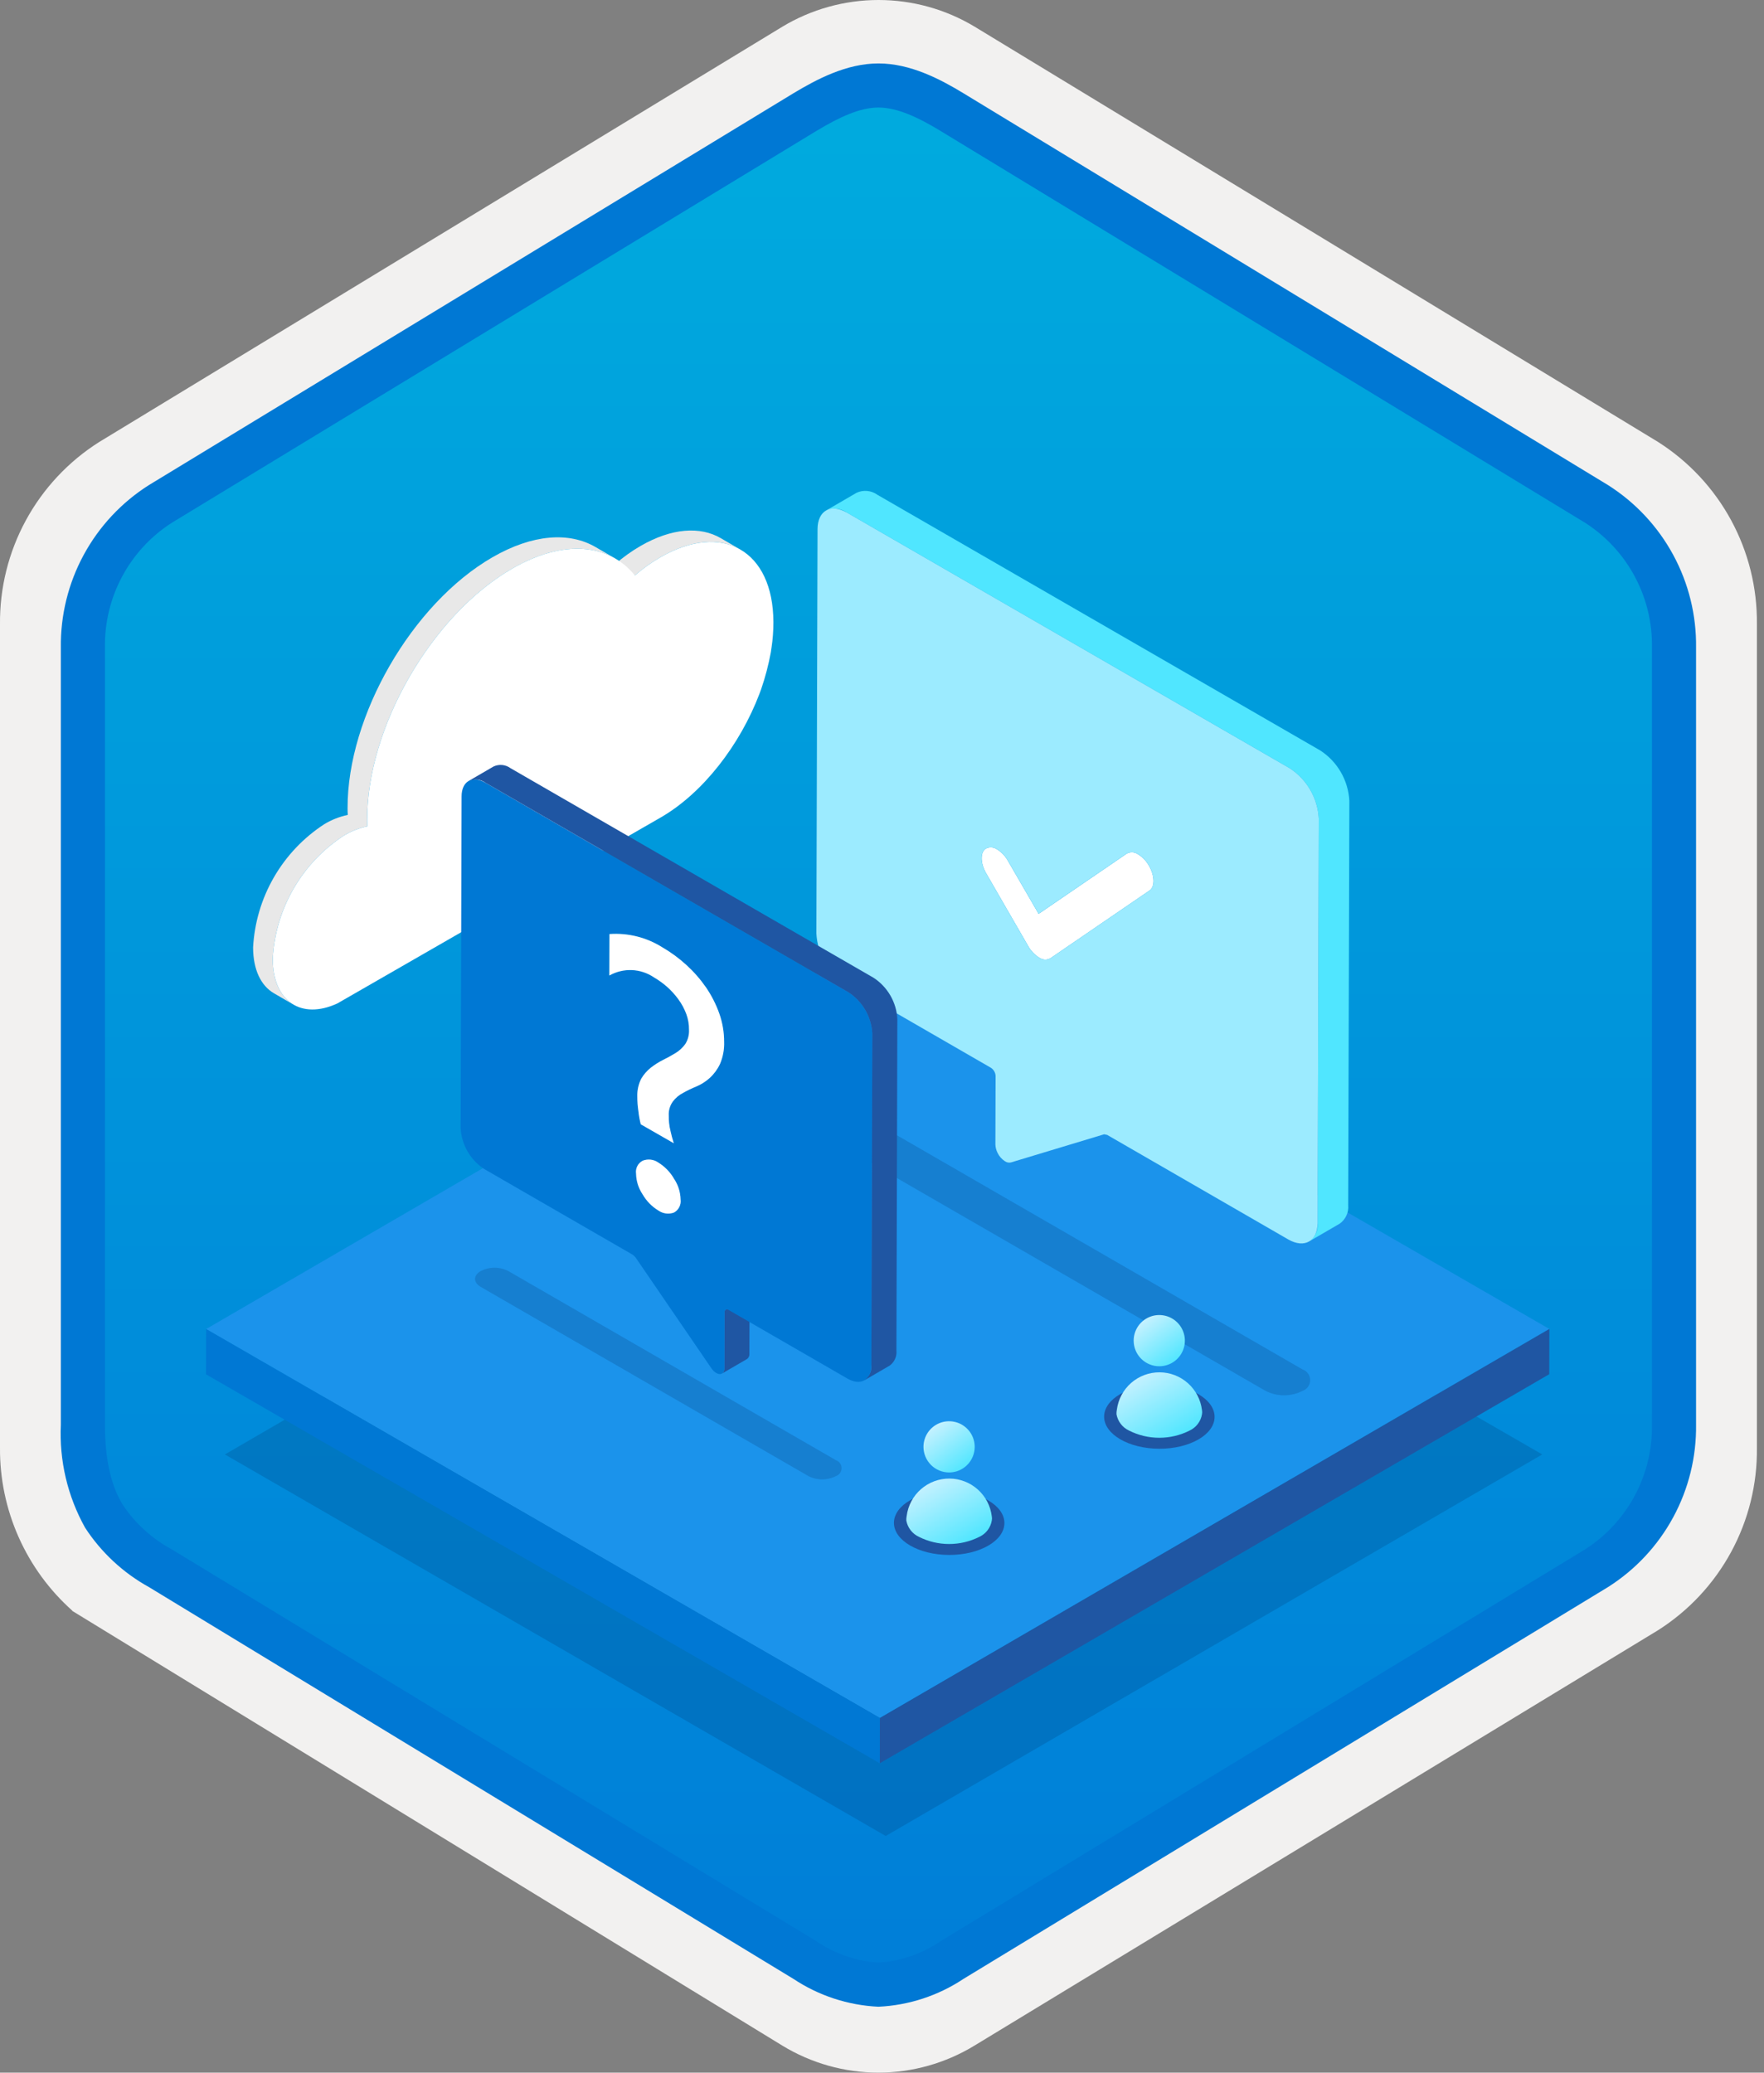 <svg width="160" height="188" viewBox="0 0 160 188" fill="none" xmlns="http://www.w3.org/2000/svg">
<rect x="0" y="0" width="160" height="188" fill="#808080" stroke="none"/>
<g clip-path="url(#clip0)">
<path d="M79.678 188C82.759 187.994 85.78 187.141 88.408 185.534L150.384 147.874C153.165 146.11 155.449 143.665 157.019 140.771C158.589 137.876 159.394 134.628 159.356 131.336V56.621C159.392 53.328 158.587 50.081 157.017 47.187C155.447 44.293 153.163 41.848 150.384 40.083L88.408 2.423C85.775 0.838 82.759 0 79.686 0C76.612 0 73.596 0.838 70.963 2.423L8.988 40.098C6.205 41.86 3.918 44.305 2.345 47.199C0.772 50.093 -0.035 53.342 4.1431e-06 56.636V131.336C-0.019 134.119 0.556 136.874 1.686 139.418C2.816 141.962 4.474 144.236 6.552 146.089V146.115L70.963 185.549C73.588 187.149 76.603 187.996 79.678 188V188ZM80.326 6.952C82.278 6.952 84.755 8.165 86.465 9.209L147.222 46.403C150.974 48.688 153.09 55.284 153.09 60.035L152.458 131.336C152.458 136.087 149.259 140.355 145.506 142.64L85.11 179.021C81.676 181.109 78.885 181.109 75.451 179.021L14.243 142.549C10.49 140.265 7.472 136.072 7.472 131.336V57.688C7.504 55.323 8.113 53.001 9.246 50.925C10.379 48.848 12.001 47.079 13.972 45.771L74.548 9.209C76.258 8.165 78.374 6.952 80.326 6.952Z" fill="#F2F1F0"/>
<path fill-rule="evenodd" clip-rule="evenodd" d="M87.576 10.532C85.206 9.058 82.47 8.277 79.678 8.277C76.887 8.277 74.151 9.058 71.78 10.532L15.645 44.863C13.119 46.475 11.047 48.705 9.625 51.343C8.203 53.98 7.479 56.937 7.52 59.933V128.036C7.48 131.032 8.206 133.989 9.627 136.626C11.049 139.263 13.121 141.493 15.645 143.106L71.78 177.437C74.151 178.911 76.887 179.692 79.678 179.692C82.47 179.692 85.206 178.911 87.576 177.437L143.711 143.106C146.236 141.494 148.307 139.263 149.729 136.626C151.151 133.989 151.877 131.032 151.837 128.036V59.933C151.875 56.938 151.149 53.982 149.727 51.345C148.305 48.708 146.234 46.477 143.711 44.863L87.576 10.532Z" fill="url(#paint0_linear)"/>
<path fill-rule="evenodd" clip-rule="evenodd" d="M79.678 9.754C81.362 9.754 83.244 10.62 85.311 11.878L143.777 47.42C145.668 48.633 147.218 50.31 148.278 52.291C149.339 54.273 149.875 56.492 149.837 58.739V129.217C149.875 131.464 149.339 133.683 148.278 135.664C147.218 137.645 145.668 139.322 143.777 140.535L85.312 176.077L85.311 176.078C83.641 177.217 81.696 177.888 79.678 178.021C77.661 177.888 75.716 177.217 74.046 176.078L74.045 176.077L15.582 140.537L15.58 140.536C13.792 139.572 12.267 138.185 11.138 136.496C10.161 134.893 9.52 132.678 9.52 129.217V58.739C9.482 56.492 10.018 54.273 11.079 52.292C12.139 50.311 13.688 48.634 15.58 47.42L74.037 11.883L74.041 11.881C76.124 10.628 77.985 9.754 79.678 9.754ZM87.391 8.461L145.855 44.002C148.333 45.572 150.368 47.751 151.765 50.331C153.162 52.91 153.876 55.805 153.837 58.739V129.217C153.876 132.151 153.162 135.045 151.765 137.625C150.368 140.205 148.333 142.384 145.855 143.954L87.39 179.495C85.096 181.02 82.43 181.893 79.678 182.021C76.926 181.893 74.261 181.02 71.967 179.495H71.966L13.502 143.953L13.499 143.952C11.164 142.659 9.181 140.814 7.723 138.578C6.128 135.725 5.365 132.482 5.52 129.217V58.739C5.481 55.805 6.194 52.91 7.592 50.331C8.989 47.751 11.024 45.572 13.502 44.002L71.967 8.46L71.975 8.455C74.066 7.198 76.773 5.754 79.678 5.754C82.564 5.754 85.282 7.177 87.391 8.461V8.461Z" fill="#0078D4"/>
<path opacity="0.2" d="M139.887 131.926L80.337 166.533L20.398 131.927L79.948 97.32L139.887 131.926Z" fill="#003067"/>
<path d="M140.532 120.545L79.81 155.833L18.698 120.55L79.42 85.262L140.532 120.545Z" fill="#1B93EB"/>
<path d="M140.532 120.543L140.52 124.649L79.798 159.937L79.81 155.831L140.532 120.543Z" fill="#1F56A3"/>
<path d="M79.81 155.834L79.798 159.94L18.686 124.657L18.698 120.551L79.81 155.834Z" fill="#0078D4"/>
<path d="M91.102 138.154C91.107 136.551 88.868 135.246 86.101 135.238C83.334 135.23 81.087 136.523 81.083 138.126C81.078 139.728 83.317 141.034 86.084 141.042C88.851 141.049 91.098 139.757 91.102 138.154Z" fill="#1F56A3"/>
<path d="M89.959 137.55C89.849 136.607 89.397 135.738 88.69 135.105C87.983 134.472 87.069 134.119 86.12 134.113C85.171 134.108 84.252 134.449 83.538 135.073C82.823 135.697 82.361 136.561 82.239 137.502C82.211 137.639 82.2 137.778 82.205 137.917C82.262 138.237 82.395 138.538 82.593 138.796C82.791 139.054 83.048 139.26 83.343 139.397C84.195 139.827 85.135 140.05 86.09 140.05C87.043 140.05 87.984 139.827 88.836 139.397C89.129 139.26 89.385 139.054 89.581 138.796C89.777 138.538 89.906 138.236 89.959 137.917C89.983 137.796 89.983 137.671 89.959 137.55V137.55Z" fill="url(#paint1_linear)"/>
<path d="M86.099 133.56C86.558 133.557 87.006 133.419 87.386 133.162C87.766 132.905 88.061 132.541 88.235 132.116C88.409 131.691 88.453 131.225 88.362 130.775C88.27 130.325 88.048 129.913 87.722 129.589C87.397 129.266 86.983 129.046 86.533 128.958C86.083 128.869 85.616 128.916 85.193 129.092C84.769 129.269 84.407 129.566 84.152 129.948C83.898 130.33 83.762 130.778 83.762 131.237C83.762 131.543 83.823 131.846 83.941 132.129C84.059 132.411 84.231 132.668 84.448 132.884C84.665 133.1 84.923 133.27 85.206 133.386C85.49 133.503 85.793 133.561 86.099 133.56V133.56Z" fill="url(#paint2_linear)"/>
<path d="M65.375 48.813C63.514 47.731 60.94 47.881 58.098 49.522C57.284 49.993 56.517 50.542 55.808 51.16L57.589 52.195C58.298 51.577 59.065 51.029 59.879 50.557C62.721 48.916 65.296 48.766 67.156 49.848L65.375 48.813Z" fill="#E8E8E8"/>
<path d="M44.656 50.554C37.38 54.755 31.502 64.935 31.526 73.306C31.526 73.519 31.527 73.723 31.544 73.917C30.791 74.076 30.07 74.359 29.413 74.758C27.532 75.981 25.966 77.632 24.844 79.576C23.722 81.519 23.075 83.7 22.956 85.941C22.962 87.986 23.684 89.419 24.846 90.094L26.627 91.129C25.465 90.454 24.743 89.021 24.737 86.976C24.856 84.735 25.503 82.554 26.625 80.611C27.747 78.667 29.313 77.016 31.194 75.793C31.852 75.395 32.572 75.111 33.324 74.952C33.308 74.758 33.307 74.554 33.306 74.341C33.283 65.97 39.16 55.79 46.437 51.589C50.099 49.474 53.406 49.265 55.803 50.658L54.022 49.623C51.626 48.23 48.318 48.439 44.656 50.554Z" fill="#E8E8E8"/>
<path d="M46.437 51.587C39.16 55.788 33.283 65.968 33.306 74.339C33.307 74.552 33.308 74.756 33.324 74.951C32.572 75.109 31.852 75.393 31.194 75.791C29.313 77.014 27.747 78.665 26.625 80.609C25.503 82.552 24.856 84.733 24.737 86.974C24.748 90.849 27.33 92.524 30.599 91.018L59.93 74.148C63.778 71.927 67.127 67.551 68.883 62.935C68.923 62.809 68.988 62.67 69.028 62.545C69.413 61.432 69.713 60.29 69.923 59.131C69.931 59.006 69.963 58.867 69.978 58.756C70.094 57.985 70.152 57.207 70.15 56.428C70.131 49.931 65.534 47.292 59.879 50.557C59.065 51.029 58.298 51.577 57.589 52.195C55.23 49.296 51.124 48.881 46.437 51.587Z" fill="white"/>
<path opacity="0.2" d="M118.136 124.212C118.339 124.28 118.516 124.41 118.641 124.584C118.767 124.758 118.835 124.967 118.836 125.181C118.837 125.395 118.771 125.605 118.648 125.78C118.524 125.955 118.349 126.087 118.147 126.158C117.627 126.424 117.051 126.562 116.467 126.562C115.883 126.562 115.307 126.424 114.786 126.158L74.755 103.046C73.817 102.505 73.812 101.641 74.744 101.099C75.264 100.834 75.84 100.695 76.424 100.695C77.009 100.695 77.585 100.834 78.105 101.099L118.136 124.212Z" fill="#003067"/>
<path d="M119.761 68.077L79.584 44.881C79.314 44.685 78.996 44.565 78.664 44.532C78.332 44.5 77.997 44.557 77.695 44.697L74.922 46.309C75.225 46.168 75.559 46.111 75.891 46.144C76.224 46.176 76.541 46.296 76.811 46.492L116.988 69.689C117.753 70.188 118.39 70.86 118.847 71.651C119.304 72.442 119.567 73.33 119.617 74.242L119.513 110.927C119.543 111.251 119.487 111.576 119.351 111.871C119.214 112.166 119.003 112.419 118.738 112.606L121.511 110.995C121.776 110.808 121.987 110.554 122.123 110.259C122.26 109.965 122.316 109.639 122.286 109.316L122.39 72.631C122.34 71.719 122.076 70.831 121.62 70.04C121.163 69.249 120.526 68.577 119.761 68.077V68.077Z" fill="#50E6FF"/>
<path d="M103.239 77.498C103.622 77.735 103.942 78.062 104.17 78.451C104.746 79.391 104.781 80.423 104.264 80.775L95.277 86.919C95.122 87.007 94.945 87.049 94.767 87.041C94.589 87.033 94.417 86.975 94.271 86.873C93.846 86.612 93.496 86.246 93.255 85.809L89.449 79.218C88.898 78.264 88.901 77.254 89.456 76.952C89.614 76.878 89.788 76.847 89.962 76.864C90.136 76.88 90.302 76.943 90.443 77.045C90.856 77.302 91.195 77.663 91.427 78.091L94.207 82.89L102.198 77.428C102.36 77.339 102.544 77.299 102.728 77.311C102.913 77.323 103.09 77.388 103.239 77.498V77.498Z" fill="white"/>
<path d="M116.988 69.689C117.753 70.188 118.39 70.86 118.847 71.651C119.304 72.442 119.568 73.33 119.617 74.242L119.513 110.927C119.496 112.594 118.312 113.254 116.867 112.435L100.427 102.943L100.15 102.885L91.702 105.437C91.611 105.459 91.515 105.462 91.423 105.445C91.33 105.428 91.242 105.393 91.164 105.34C90.863 105.149 90.623 104.876 90.472 104.553C90.36 104.326 90.296 104.077 90.285 103.824L90.303 97.604C90.298 97.454 90.257 97.307 90.182 97.176C90.108 97.045 90.004 96.934 89.877 96.852L76.677 89.231C75.912 88.732 75.276 88.06 74.819 87.269C74.362 86.478 74.098 85.59 74.049 84.678L74.153 47.993C74.157 46.319 75.354 45.651 76.811 46.492L116.988 69.689ZM104.264 80.773C104.781 80.42 104.746 79.388 104.17 78.449C103.942 78.06 103.622 77.733 103.239 77.495C103.09 77.386 102.913 77.321 102.728 77.309C102.544 77.297 102.36 77.337 102.198 77.426L94.207 82.887L91.427 78.088C91.195 77.66 90.856 77.3 90.443 77.043C90.302 76.94 90.136 76.878 89.962 76.861C89.788 76.845 89.614 76.876 89.456 76.95C88.901 77.251 88.898 78.262 89.449 79.216L93.255 85.807C93.49 86.236 93.831 86.597 94.246 86.856C94.394 86.963 94.57 87.026 94.752 87.037C94.935 87.047 95.117 87.006 95.277 86.917L104.264 80.773" fill="#9CEBFF"/>
<path d="M68.09 117.473L65.817 118.794C65.781 118.819 65.752 118.854 65.734 118.894C65.715 118.934 65.708 118.979 65.713 119.023H65.713L65.698 124.134C65.705 124.222 65.689 124.311 65.651 124.391C65.613 124.471 65.555 124.54 65.483 124.592L67.756 123.271C67.828 123.219 67.886 123.15 67.924 123.07C67.962 122.99 67.978 122.901 67.971 122.813L67.986 117.702C67.981 117.658 67.989 117.613 68.007 117.573C68.025 117.533 68.054 117.498 68.09 117.473V117.473Z" fill="#1F56A3"/>
<path d="M76.964 90.011C77.591 90.421 78.113 90.972 78.488 91.621C78.862 92.269 79.078 92.997 79.119 93.744L79.034 123.819C79.03 125.192 78.059 125.733 76.865 125.044L66.064 118.808C65.868 118.707 65.713 118.795 65.713 119.02L65.698 124.131C65.686 124.587 65.366 124.769 64.965 124.537C64.793 124.431 64.645 124.29 64.533 124.122L57.631 114.034L57.415 113.826L43.927 106.039C43.301 105.633 42.781 105.085 42.408 104.439C42.035 103.793 41.821 103.068 41.782 102.324L41.867 72.237C41.871 70.864 42.832 70.305 44.026 70.995L76.964 90.011ZM65.302 96.516C65.575 95.877 65.704 95.187 65.679 94.493C65.681 93.621 65.533 92.754 65.243 91.931C64.946 91.094 64.543 90.3 64.043 89.567C63.528 88.824 62.932 88.142 62.264 87.533C61.6 86.924 60.872 86.388 60.093 85.936C58.66 85.027 56.973 84.602 55.28 84.721L55.269 88.483C55.89 88.133 56.596 87.962 57.308 87.99C58.02 88.019 58.71 88.244 59.301 88.643C59.737 88.897 60.148 89.194 60.526 89.528C60.905 89.868 61.246 90.247 61.544 90.66C61.839 91.066 62.077 91.511 62.252 91.981C62.419 92.436 62.501 92.918 62.495 93.402C62.519 93.862 62.399 94.319 62.151 94.708C61.916 95.029 61.621 95.301 61.283 95.51C60.931 95.722 60.56 95.934 60.157 96.128C59.76 96.331 59.383 96.569 59.031 96.841C58.682 97.119 58.387 97.459 58.162 97.844C57.912 98.339 57.79 98.887 57.806 99.441C57.805 99.892 57.838 100.343 57.906 100.79C57.948 101.191 58.019 101.588 58.119 101.979L61.115 103.697C60.994 103.324 60.892 102.944 60.809 102.561C60.7 102.113 60.65 101.654 60.658 101.194C60.629 100.733 60.761 100.278 61.033 99.905C61.28 99.578 61.598 99.312 61.963 99.127C62.353 98.906 62.757 98.712 63.172 98.545C63.61 98.356 64.015 98.097 64.37 97.779C64.76 97.422 65.076 96.993 65.302 96.516V96.516ZM61.128 109.986C61.339 109.872 61.509 109.697 61.617 109.484C61.724 109.27 61.764 109.029 61.73 108.792C61.715 108.125 61.509 107.476 61.137 106.921C60.793 106.322 60.306 105.817 59.718 105.453C59.514 105.308 59.277 105.217 59.028 105.186C58.78 105.156 58.528 105.189 58.295 105.281C58.084 105.39 57.913 105.563 57.805 105.775C57.697 105.987 57.658 106.227 57.694 106.462C57.707 107.13 57.913 107.78 58.286 108.333C58.624 108.921 59.102 109.417 59.678 109.777L59.716 109.798C59.919 109.941 60.153 110.033 60.399 110.066C60.645 110.098 60.895 110.071 61.128 109.986" fill="#0078D4"/>
<path d="M61.137 106.922C61.509 107.476 61.715 108.125 61.73 108.793C61.764 109.029 61.724 109.27 61.616 109.484C61.509 109.697 61.339 109.872 61.128 109.986C60.895 110.071 60.645 110.099 60.399 110.066C60.153 110.034 59.919 109.942 59.716 109.799L59.678 109.777C59.102 109.417 58.624 108.922 58.286 108.333C57.913 107.78 57.707 107.13 57.694 106.462C57.658 106.227 57.697 105.987 57.805 105.775C57.913 105.563 58.084 105.391 58.295 105.281C58.528 105.189 58.78 105.157 59.028 105.187C59.277 105.217 59.514 105.309 59.718 105.454C60.306 105.817 60.793 106.322 61.137 106.922V106.922Z" fill="white"/>
<path d="M65.679 94.495C65.704 95.189 65.575 95.879 65.302 96.517C65.076 96.995 64.759 97.424 64.37 97.781C64.015 98.099 63.61 98.357 63.172 98.546C62.757 98.714 62.353 98.908 61.963 99.129C61.598 99.314 61.28 99.58 61.033 99.907C60.761 100.279 60.629 100.735 60.658 101.195C60.65 101.656 60.7 102.115 60.809 102.562C60.892 102.946 60.994 103.326 61.115 103.699L58.119 101.981C58.019 101.59 57.948 101.193 57.906 100.791C57.838 100.345 57.805 99.894 57.806 99.442C57.79 98.889 57.912 98.34 58.161 97.846C58.387 97.461 58.682 97.121 59.031 96.843C59.383 96.571 59.76 96.332 60.157 96.13C60.559 95.936 60.931 95.724 61.283 95.512C61.621 95.303 61.916 95.031 62.151 94.71C62.399 94.321 62.519 93.864 62.495 93.404C62.501 92.919 62.419 92.438 62.252 91.983C62.077 91.513 61.839 91.068 61.544 90.662C61.246 90.249 60.905 89.869 60.526 89.529C60.147 89.195 59.737 88.899 59.301 88.644C58.71 88.246 58.02 88.02 57.308 87.992C56.596 87.964 55.89 88.135 55.269 88.485L55.28 84.723C56.973 84.603 58.659 85.029 60.093 85.937C60.872 86.39 61.6 86.926 62.264 87.535C62.931 88.144 63.528 88.826 64.043 89.569C64.543 90.302 64.946 91.096 65.243 91.933C65.533 92.755 65.681 93.622 65.679 94.495V94.495Z" fill="white"/>
<path d="M79.237 88.69L46.299 69.674C46.081 69.514 45.824 69.417 45.556 69.39C45.287 69.364 45.016 69.409 44.771 69.523L42.498 70.844C42.743 70.73 43.014 70.685 43.282 70.711C43.551 70.738 43.808 70.835 44.026 70.995L76.964 90.011C77.591 90.421 78.113 90.972 78.488 91.62C78.862 92.269 79.078 92.997 79.119 93.744L79.034 123.819C79.061 124.084 79.017 124.351 78.907 124.593C78.797 124.835 78.625 125.044 78.408 125.198L80.681 123.877C80.898 123.723 81.071 123.514 81.18 123.272C81.29 123.03 81.334 122.763 81.307 122.498L81.392 92.423C81.352 91.675 81.135 90.948 80.761 90.299C80.386 89.651 79.864 89.1 79.237 88.69V88.69Z" fill="#1F56A3"/>
<path opacity="0.2" d="M75.814 132.444C75.965 132.495 76.096 132.591 76.189 132.72C76.282 132.849 76.333 133.004 76.334 133.163C76.335 133.322 76.286 133.478 76.194 133.608C76.103 133.738 75.973 133.836 75.823 133.889C75.436 134.086 75.009 134.189 74.575 134.189C74.142 134.189 73.714 134.086 73.328 133.889L43.614 116.733C42.918 116.331 42.914 115.69 43.606 115.288C43.992 115.091 44.419 114.988 44.853 114.988C45.286 114.988 45.714 115.091 46.1 115.288L75.814 132.444Z" fill="#003067"/>
<path d="M110.166 128.521C110.171 126.919 107.932 125.613 105.165 125.605C102.398 125.597 100.151 126.89 100.147 128.493C100.142 130.095 102.382 131.401 105.148 131.409C107.915 131.417 110.162 130.124 110.166 128.521Z" fill="#1F56A3"/>
<path d="M109.023 127.913C108.913 126.971 108.461 126.101 107.754 125.468C107.047 124.835 106.133 124.482 105.184 124.477C104.235 124.471 103.316 124.812 102.602 125.436C101.887 126.061 101.425 126.925 101.302 127.866C101.275 128.002 101.264 128.141 101.269 128.28C101.326 128.6 101.459 128.902 101.657 129.159C101.855 129.417 102.112 129.623 102.407 129.76C103.259 130.19 104.199 130.414 105.153 130.414C106.107 130.414 107.048 130.19 107.9 129.76C108.193 129.623 108.449 129.417 108.645 129.159C108.841 128.901 108.971 128.599 109.023 128.28C109.047 128.159 109.047 128.034 109.023 127.913V127.913Z" fill="url(#paint3_linear)"/>
<path d="M105.163 123.927C105.622 123.924 106.07 123.786 106.45 123.529C106.83 123.272 107.125 122.908 107.299 122.483C107.473 122.059 107.517 121.592 107.425 121.142C107.334 120.693 107.112 120.28 106.786 119.957C106.461 119.633 106.047 119.413 105.597 119.325C105.147 119.236 104.68 119.283 104.257 119.459C103.833 119.636 103.471 119.933 103.216 120.315C102.962 120.697 102.826 121.145 102.826 121.604C102.826 121.91 102.887 122.213 103.005 122.496C103.123 122.779 103.295 123.035 103.512 123.251C103.729 123.467 103.987 123.638 104.27 123.754C104.553 123.87 104.857 123.929 105.163 123.927V123.927Z" fill="url(#paint4_linear)"/>
</g>
<defs>
<linearGradient id="paint0_linear" x1="79.678" y1="8.277" x2="79.678" y2="179.692" gradientUnits="userSpaceOnUse">
<stop stop-color="#00ABDE"/>
<stop offset="1" stop-color="#007ED8"/>
</linearGradient>
<linearGradient id="paint1_linear" x1="87.573" y1="140.126" x2="84.34" y2="134.526" gradientUnits="userSpaceOnUse">
<stop stop-color="#50E6FF"/>
<stop offset="1" stop-color="#C3F1FF"/>
</linearGradient>
<linearGradient id="paint2_linear" x1="86.971" y1="133.619" x2="84.16" y2="129.901" gradientUnits="userSpaceOnUse">
<stop stop-color="#50E6FF"/>
<stop offset="1" stop-color="#C3F1FF"/>
</linearGradient>
<linearGradient id="paint3_linear" x1="106.637" y1="130.489" x2="103.404" y2="124.889" gradientUnits="userSpaceOnUse">
<stop stop-color="#50E6FF"/>
<stop offset="1" stop-color="#C3F1FF"/>
</linearGradient>
<linearGradient id="paint4_linear" x1="106.035" y1="123.986" x2="103.224" y2="120.268" gradientUnits="userSpaceOnUse">
<stop stop-color="#50E6FF"/>
<stop offset="1" stop-color="#C3F1FF"/>
</linearGradient>
<clipPath id="clip0">
<rect width="159.356" height="188" fill="white"/>
</clipPath>
</defs>
</svg>
